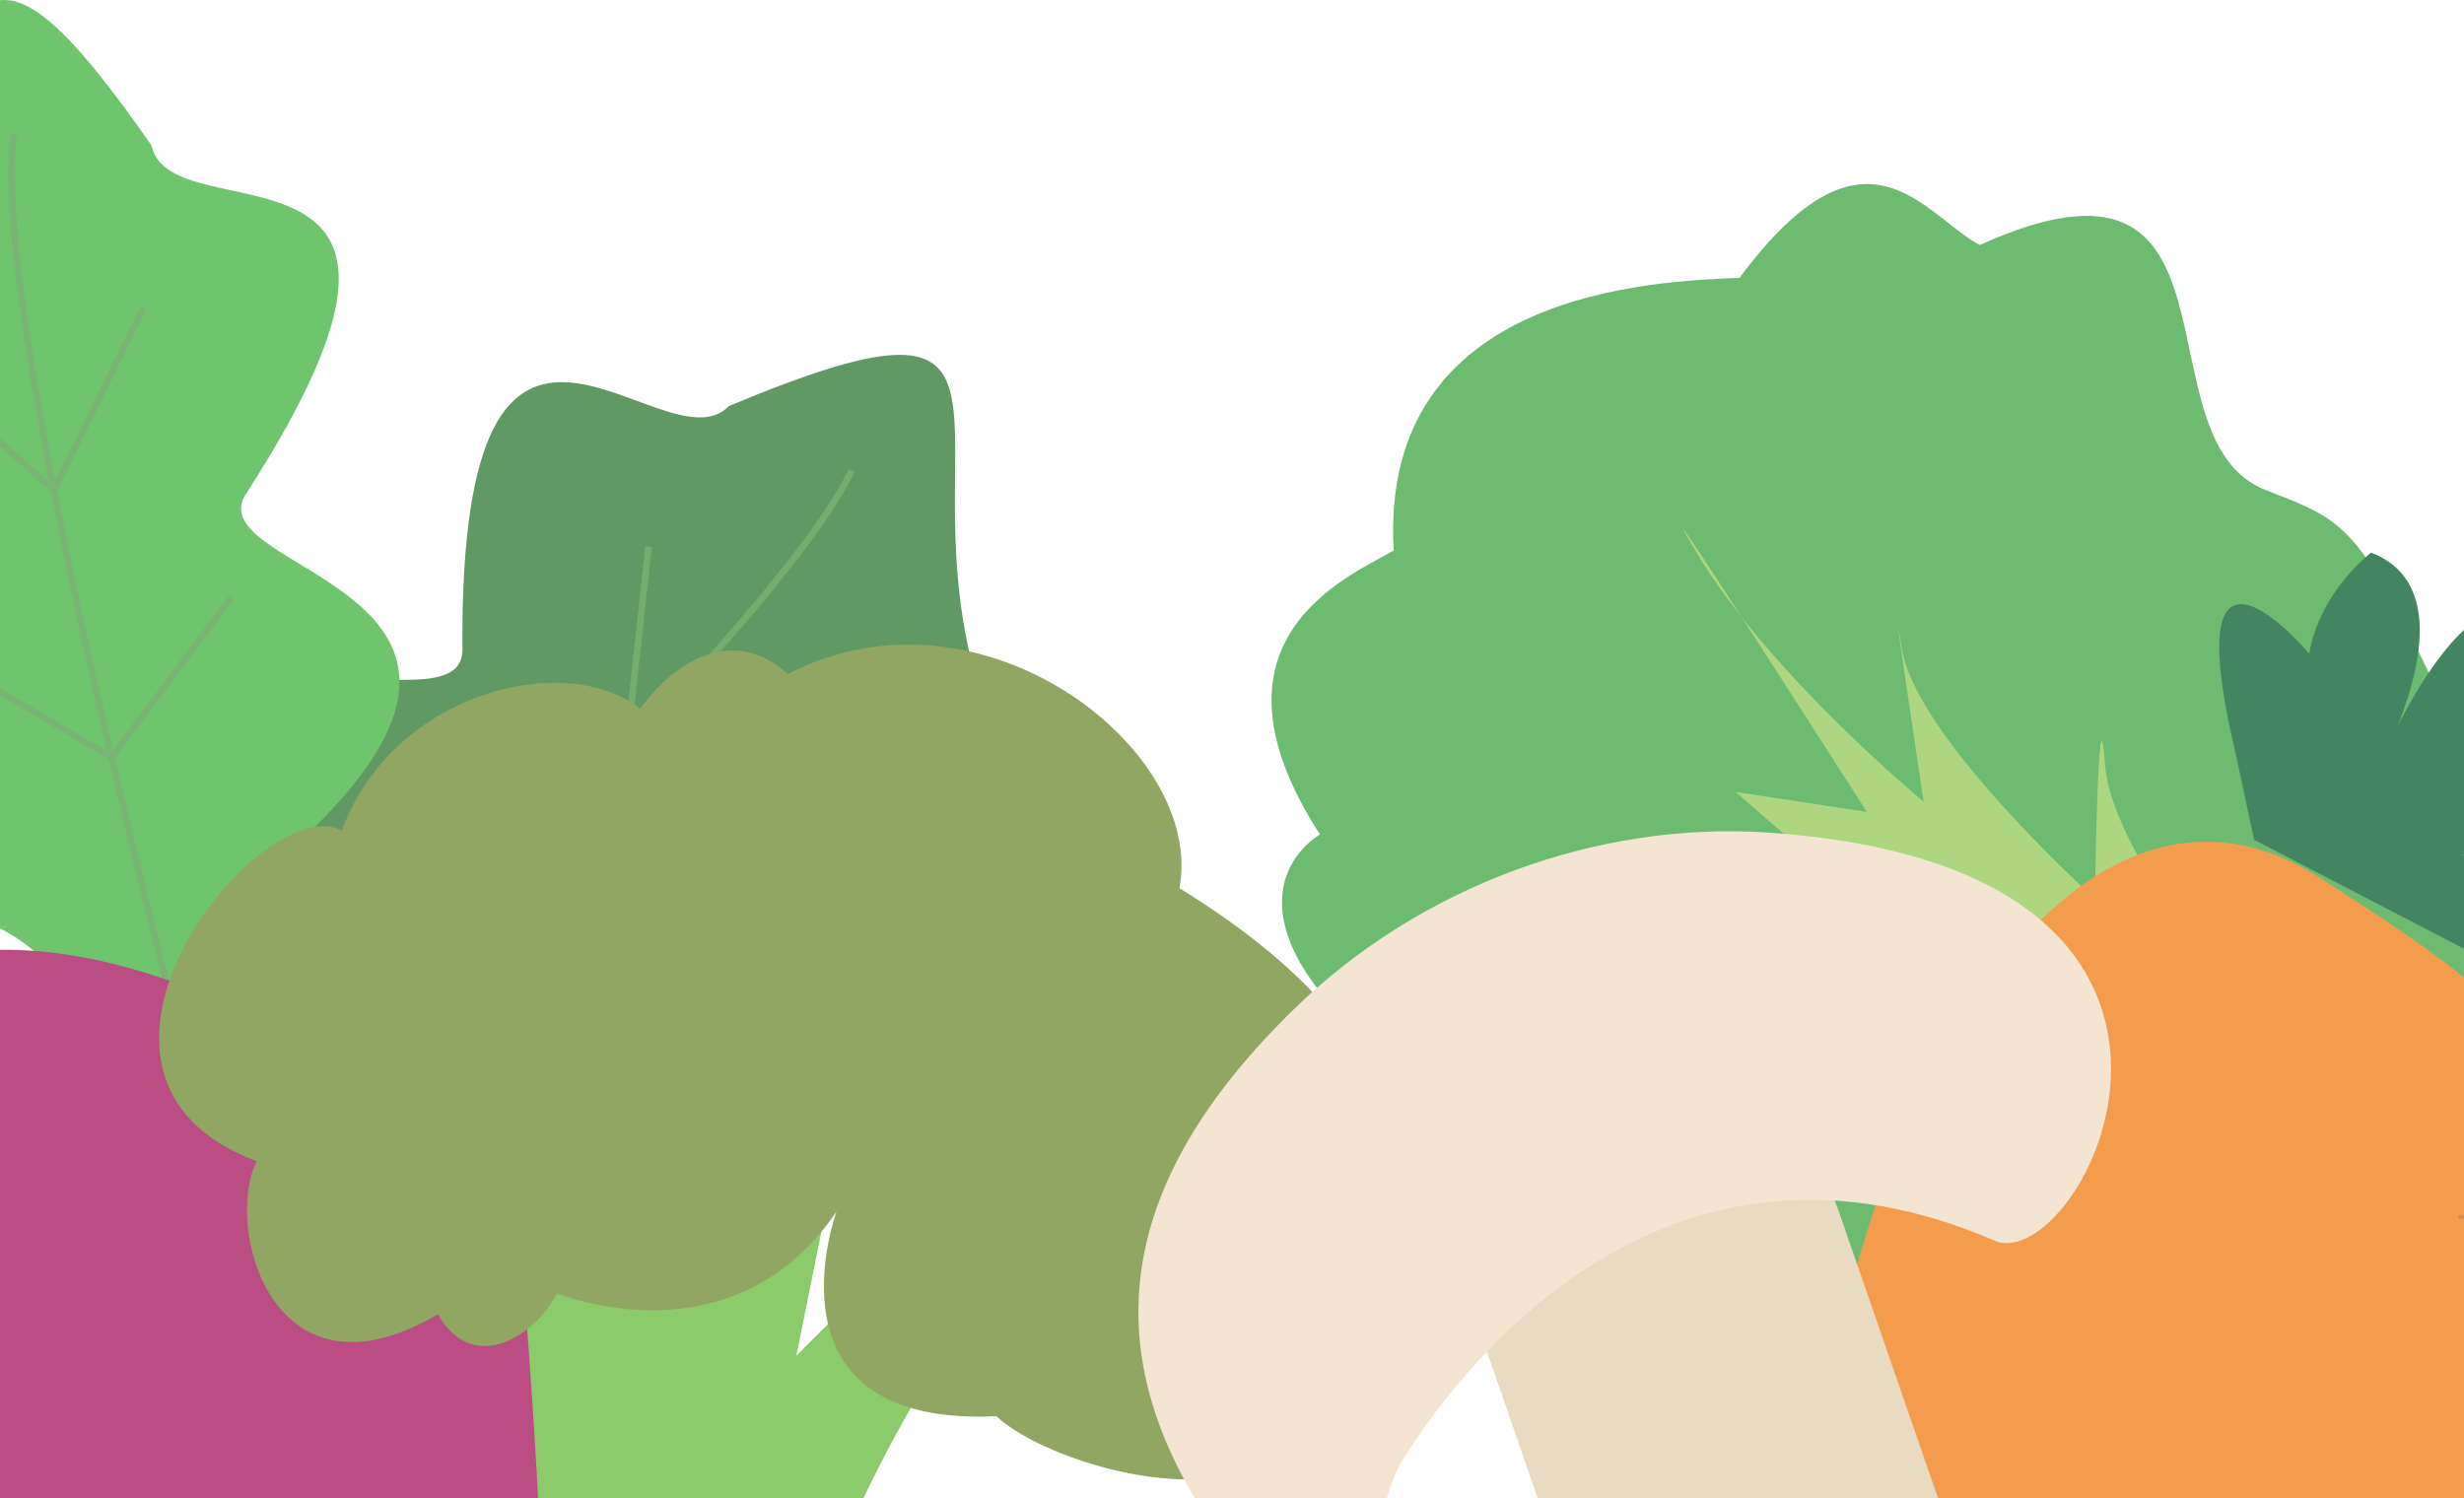 <svg width="375" height="228" viewBox="0 0 375 228" fill="none" xmlns="http://www.w3.org/2000/svg">
<g opacity="0.8">
<path d="M-3.112 185.053L30.552 204.573C30.552 204.573 43.206 167.391 72.331 175.86C101.456 184.33 106.236 149.764 106.236 149.764C106.236 149.764 160.29 143.05 148.874 104.525C137.458 66 162.216 40.351 110.946 61.8C100.871 72.163 69.993 29.644 70.371 98.5C71.196 113.649 20.683 83.662 35.159 139.229C38.667 156.374 18.035 176.205 -3.112 185.087V185.053Z" fill="#3A803D"/>
<path d="M20.546 186.74C20.546 186.74 116.07 99.981 129.619 71.612" stroke="#519948" stroke-miterlimit="10"/>
<path d="M98.705 83.214L95.335 114.062L134.088 107.693" stroke="#519948" stroke-miterlimit="10"/>
<path d="M63.803 113.373L66.141 143.636L104.344 144.978" stroke="#519948" stroke-miterlimit="10"/>
<path d="M53.179 187.428L14.322 185.81C14.322 185.81 23.572 147.629 -5.519 139.125C-34.609 130.622 -20.133 98.879 -20.133 98.879C-20.133 98.879 -62.118 64.175 -31.858 37.803C-1.598 11.431 -8.716 -23.513 23.056 22.139C26.014 36.289 74.876 17.009 37.602 74.917C28.799 87.242 87.496 89.101 45.476 128.212C33.338 140.778 40.112 168.63 53.179 187.463V187.428Z" fill="#4BB749"/>
<path d="M32.307 176.136C32.307 176.136 -1.77 51.575 2.047 20.383" stroke="#56A251" stroke-miterlimit="10"/>
<path d="M21.888 46.789L8.202 74.641L-21.095 48.407" stroke="#56A251" stroke-miterlimit="10"/>
<path d="M35.16 90.995L16.97 115.267L-15.972 95.884" stroke="#56A251" stroke-miterlimit="10"/>
<path d="M-51.81 182.542C-51.81 182.542 -29.425 119.642 40.551 155.723C110.526 191.804 88.829 243.308 76.312 255.737C63.796 268.165 -1.263 260.557 -21.207 324.49C-21.207 324.49 -15.636 262.312 -48.2 232.085C-60.992 208.364 -51.81 182.542 -51.81 182.542Z" fill="#AA2065"/>
<path d="M78.755 183.311C78.755 183.311 82.234 225.081 82.144 236.945C82.144 236.945 106.962 264.793 123.051 247.546C123.051 247.546 137.467 207.615 157.168 189.701C176.869 171.788 147.845 179.8 147.845 179.8L121.197 206.333L130.2 161.793L78.755 183.311Z" fill="#6FBE44"/>
<path d="M127.293 184.438C127.293 184.438 115.277 217.27 151.662 215.551C160.688 224.373 211.887 240.607 206.232 189.746C215.683 177.351 214.659 156.821 179.497 135.185C183.51 114.06 149.255 87.383 119.919 102.588C111.219 94.845 102.348 101.121 97.419 107.864C86.24 98.982 59.89 105.118 52.01 126.413C39.769 119.917 4.322 163.77 39.087 176.758C34.052 186.374 41.256 214.958 66.637 200.034C72.032 209.509 81.621 203.234 84.748 196.833C84.748 196.833 111.317 207.854 127.293 184.438Z" fill="#74903B"/>
<path d="M337.776 266.567C337.776 266.567 474.988 329.512 416.193 203.693C357.433 77.875 364.729 82.376 344.789 74.579C324.848 66.781 343.761 18.12 301.294 37.294C292.652 32.616 283.904 16.49 264.742 42.291C252.169 42.823 209.843 44.063 212.11 83.793C205.204 87.763 181.721 97.368 200.883 126.997C192.524 132.349 188.309 147.837 224.011 169.953C227.73 178.884 216.219 187.957 284.683 223.647C302.782 241.013 322.829 260.577 337.776 266.567Z" fill="#48AA4C"/>
<path d="M352.586 199.261C352.586 199.261 378.615 199.514 360.792 177.489C342.97 155.441 321.433 130.812 320.368 116.321C319.302 101.829 318.842 136.802 318.842 136.802C318.842 136.802 291.69 112.358 289.473 98.857C287.256 85.357 292.756 122.011 292.756 122.011C292.756 122.011 269.405 102.751 258.291 84.251C247.177 65.751 284.118 123.578 284.118 123.578L264.136 120.537L305.655 156.616L290.654 159.104C290.654 159.104 341.876 197.21 352.586 199.238V199.261Z" fill="#9ACC62"/>
<path d="M383.129 148.588C383.129 148.588 413.172 132.751 402.857 110.865C400.983 106.87 395.252 105.413 392.908 108.241L374.828 130.316L388.011 99.365C389.322 96.305 385.733 91.89 381.902 92.238C377.096 92.644 370.056 98.155 361.098 118.451C361.098 118.451 377.386 90.408 360.855 84.113C360.855 84.113 353.111 89.929 351.439 99.484C351.439 99.484 330.742 74.838 340.247 114.684L343.053 127.817L383.08 148.592L383.129 148.588Z" fill="#146739"/>
<path d="M291.365 336.052C291.365 336.052 346.55 335.419 373.267 248.743C399.948 162.046 392.631 159.374 353.403 133.801C314.174 108.228 280.116 174.207 277.386 223.525C274.656 272.843 275.807 323.916 291.365 336.052Z" fill="#F08321"/>
<path d="M387.808 191.292C387.808 191.292 378.727 184.805 374.13 185.22" stroke="#CC7128" stroke-width="0.58" stroke-miterlimit="10"/>
<path d="M291.271 179.266C291.271 179.266 299.687 178.74 308.267 187.538" stroke="#CC7128" stroke-width="0.58" stroke-miterlimit="10"/>
<path d="M279.803 184.238C275.253 171.088 259.604 165.284 244.85 171.273C230.096 177.263 221.823 192.779 226.373 205.929L244.021 256.938C248.57 270.088 264.219 275.892 278.974 269.902C293.728 263.913 302.001 248.397 297.451 235.247L279.803 184.238Z" fill="#E4D2B2"/>
<path d="M210.329 231.183C211.002 227.839 211.928 224.589 213.869 221.569C223.594 206.361 254.47 167.318 304.061 189.042C318.02 192.796 347.667 131.981 268.83 126.705C243.191 125.048 216.218 134.777 196.929 153.593C170.333 179.552 164.301 206.667 188.353 237.484C195.488 245.609 208.313 241.064 210.329 231.183Z" fill="#F1DFC8"/>
</g>
</svg>
